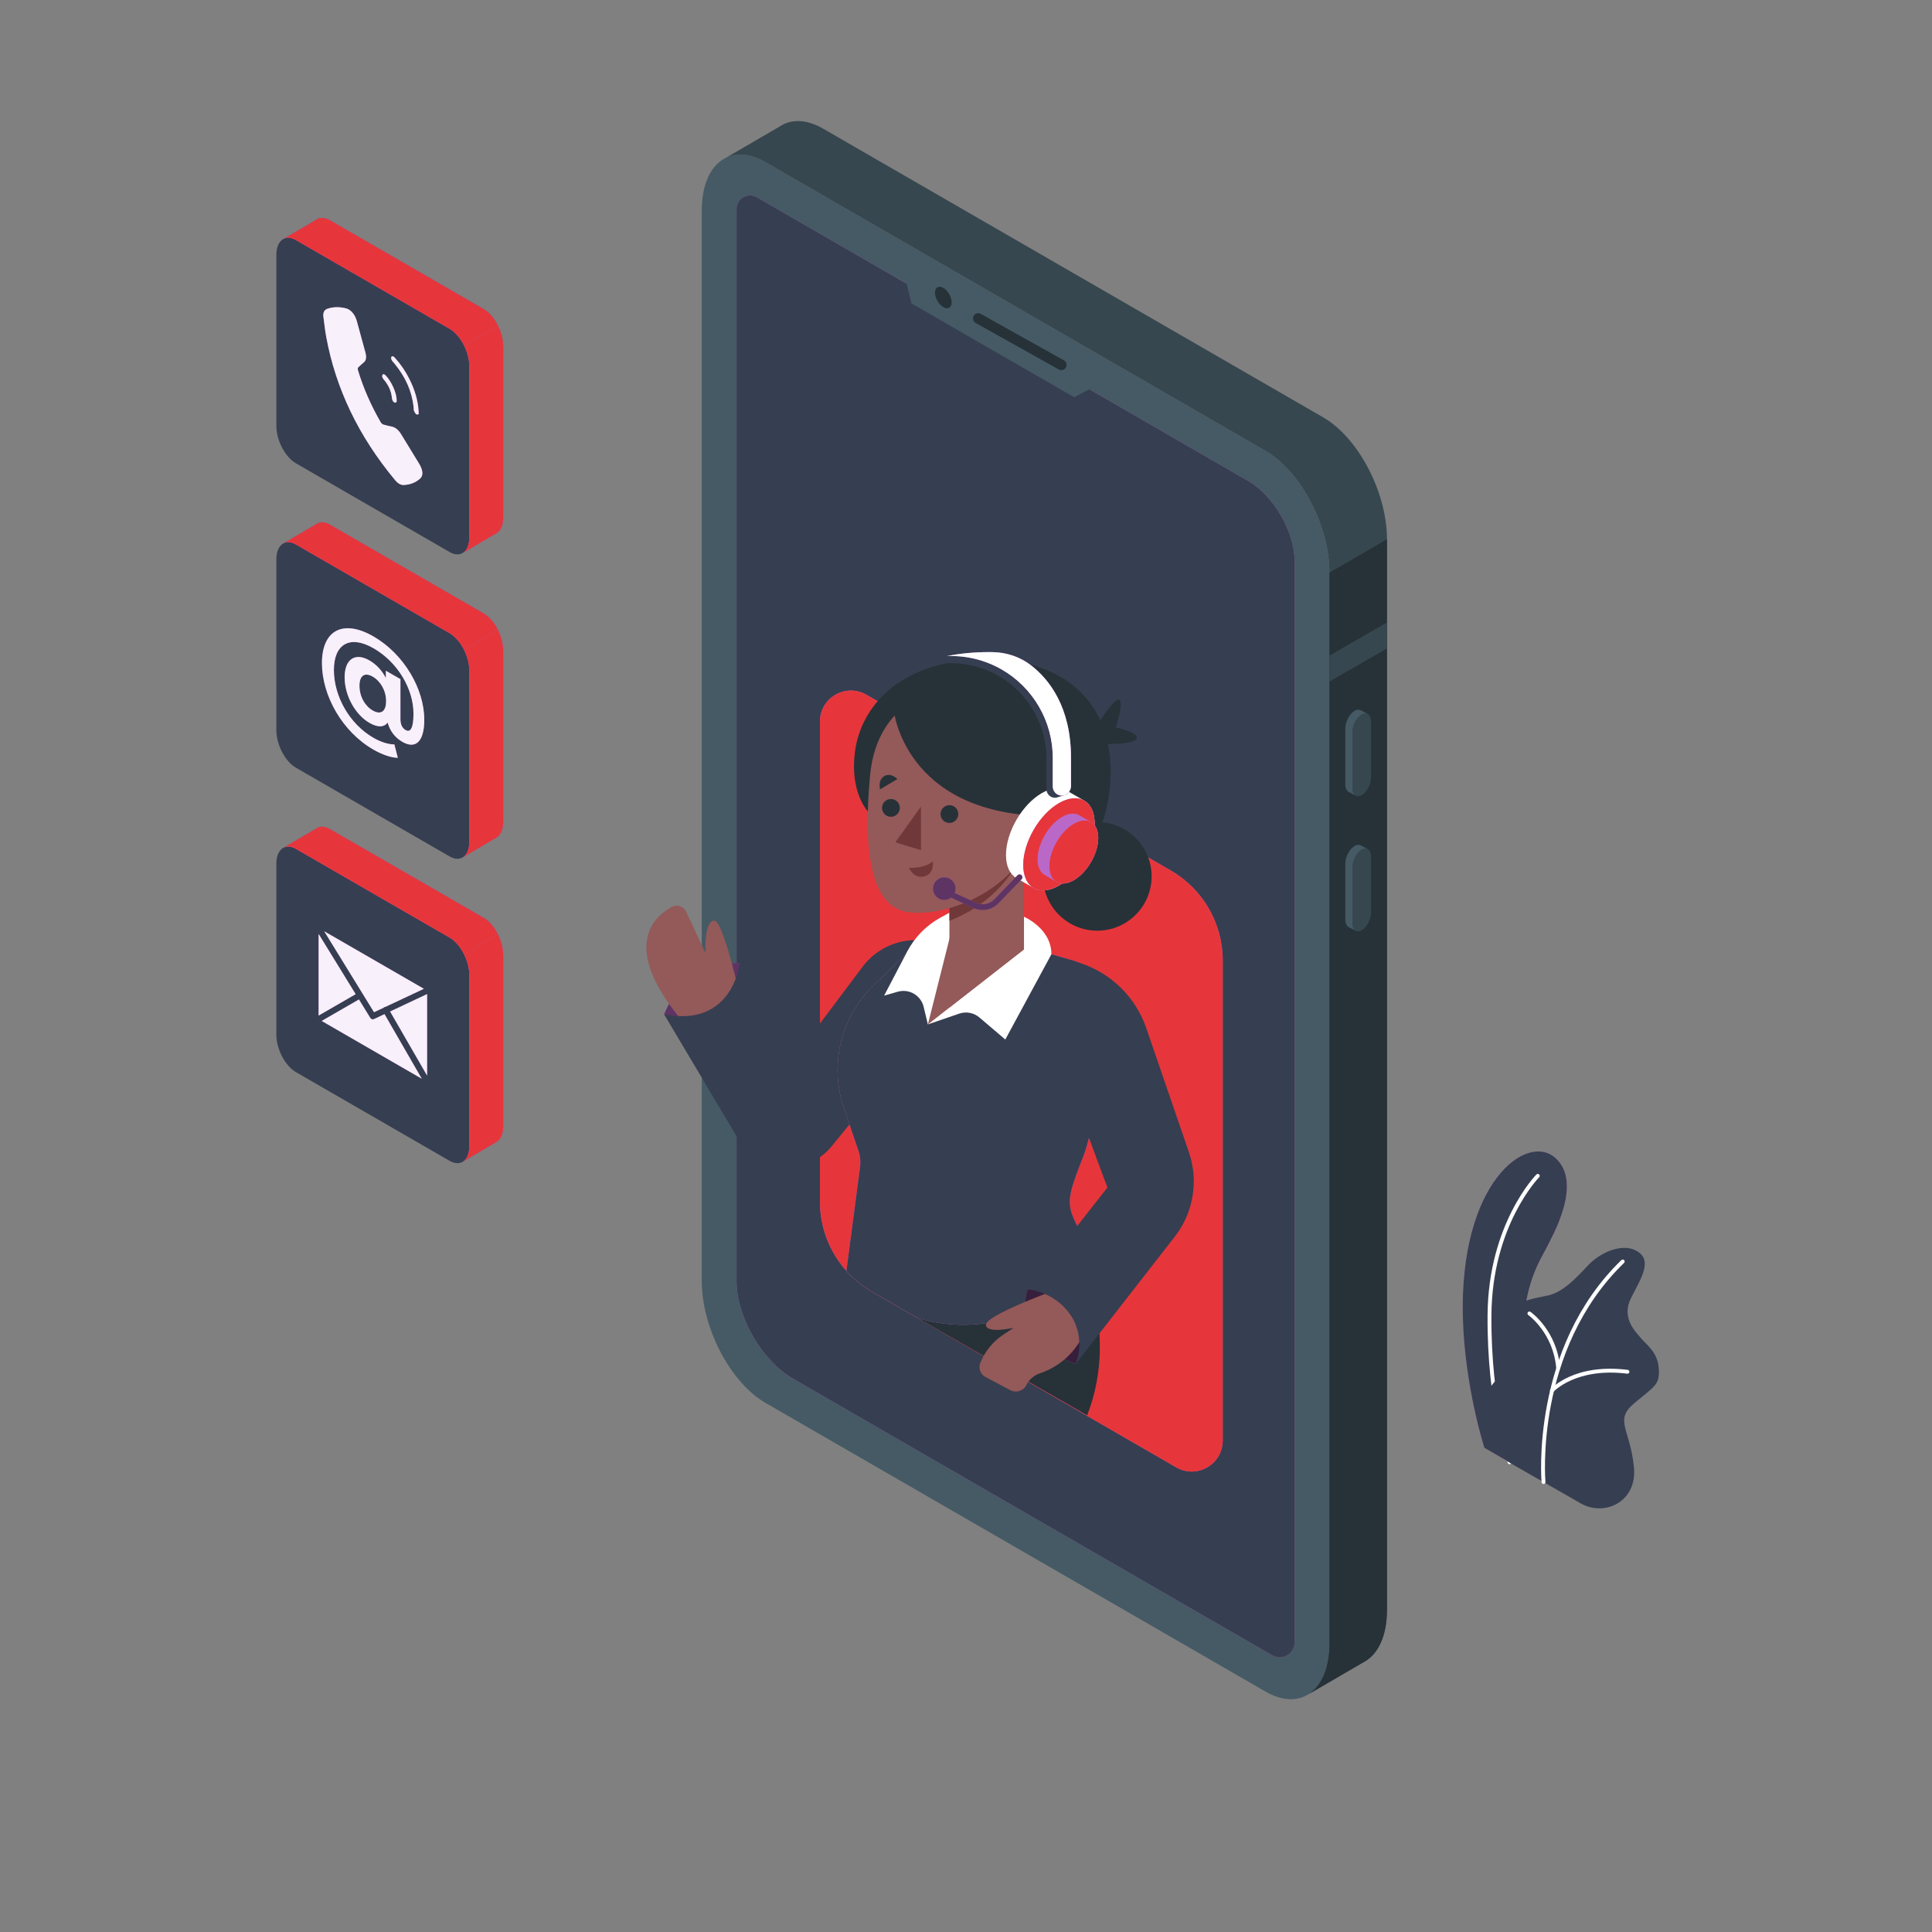 <?xml version="1.0" encoding="utf-8"?>
<!-- Generator: Adobe Illustrator 27.6.1, SVG Export Plug-In . SVG Version: 6.00 Build 0)  -->
<svg version="1.1" xmlns="http://www.w3.org/2000/svg" xmlns:xlink="http://www.w3.org/1999/xlink" x="0px" y="0px"
	 viewBox="0 0 500 500" style="enable-background:new 0 0 500 500;" xml:space="preserve">
<rect x="0" y="0" width="500" height="500" fill="#808080" stroke="none"/>
<style type="text/css">
	.st0{fill:#BA68C8;}
	.st1{fill:#363E51;}
	.st2{fill:#FFFFFF;}
	.st3{fill:#455A64;}
	.st4{fill:#37474F;}
	.st5{fill:#263238;}
	.st6{fill:#E6363B;}
	.st7{opacity:0.5;}
	.st8{fill:#945959;}
	.st9{fill:#703838;}
	.st10{opacity:0.7;}
	.st11{opacity:0.9;}
</style>
<g id="Floor">
</g>
<g id="Shadows">
</g>
<g id="Plants">
	<g>
		<g>
			<path class="st0" d="M384.16,374.7l14.01,8.05c0,0-7.15-22.47-3.34-45.13c1.44-8.55,4.53-12.81,5.61-15.1
				c1.09-2.29,9.45-16.44,2-22.92c-7.44-6.48-24.78,6.55-23.85,41.41C379.07,358.92,384.16,374.7,384.16,374.7z"/>
			<path class="st1" d="M384.16,374.7l14.01,8.05c0,0-7.15-22.47-3.34-45.13c1.44-8.55,4.53-12.81,5.61-15.1
				c1.09-2.29,9.45-16.44,2-22.92c-7.44-6.48-24.78,6.55-23.85,41.41C379.07,358.92,384.16,374.7,384.16,374.7z"/>
			<path class="st2" d="M390.67,378.94c-0.2,0-0.39-0.12-0.47-0.33c-0.05-0.15-5.4-14.77-5.22-38.27
				c0.17-23.62,12.51-36.26,12.64-36.38c0.2-0.2,0.51-0.2,0.71,0c0.2,0.19,0.2,0.51,0,0.71c-0.12,0.12-12.18,12.5-12.35,35.68
				c-0.17,23.31,5.11,37.77,5.16,37.92c0.1,0.26-0.04,0.55-0.29,0.64C390.79,378.93,390.73,378.94,390.67,378.94z"/>
		</g>
		<g>
			<path class="st1" d="M390,378.14l19.14,10.96c4.15,2.37,9.57,1.35,12.22-2.63c1.1-1.64,1.77-3.81,1.51-6.65
				c-0.92-9.94-5.24-12.23,0.06-16.66c5.29-4.43,6.67-4.74,6.36-9.02c-0.31-4.28-3.21-6.12-4.59-7.8c-1.38-1.68-5.2-5.2-2.6-10.4
				c2.6-5.2,6.14-10.23,0.76-12.54c-3.21-1.38-8.56,0.46-12.08,4.28c-3.52,3.82-6.42,6.57-9.78,7.49
				c-3.36,0.92-10.4,1.07-10.09,6.88c0.31,5.81,1.84,7.8,0.46,10.4C388.77,357.35,377.46,360.1,390,378.14z"/>
			<path class="st2" d="M399.46,384.06c-0.25,0-0.47-0.19-0.5-0.45c-0.03-0.34-2.94-34.66,20.65-57.5c0.2-0.19,0.51-0.19,0.71,0.01
				c0.19,0.2,0.19,0.52-0.01,0.71c-23.26,22.51-20.38,56.35-20.35,56.69c0.03,0.27-0.18,0.52-0.45,0.54
				C399.49,384.06,399.48,384.06,399.46,384.06z"/>
			<path class="st2" d="M403.25,354.52c-0.26,0-0.47-0.2-0.5-0.46c-0.78-9.11-7.17-13.69-7.23-13.73c-0.23-0.16-0.28-0.47-0.12-0.7
				c0.16-0.23,0.47-0.28,0.7-0.12c0.28,0.2,6.83,4.9,7.65,14.47c0.02,0.28-0.18,0.52-0.45,0.54
				C403.28,354.52,403.26,354.52,403.25,354.52z"/>
			<path class="st2" d="M401.62,360.41c-0.12,0-0.24-0.04-0.33-0.12c-0.21-0.18-0.23-0.5-0.05-0.7c0.24-0.28,6.15-6.8,20.01-5.07
				c0.27,0.03,0.47,0.28,0.43,0.56c-0.03,0.27-0.29,0.46-0.56,0.43c-13.3-1.67-19.07,4.67-19.13,4.73
				C401.89,360.35,401.75,360.41,401.62,360.41z"/>
		</g>
	</g>
</g>
<g id="Device">
	<g>
		<path class="st3" d="M327.52,437.78l-129.37-74.69c-9.13-5.27-16.53-19.41-16.53-31.58V54.49c0-12.17,7.4-17.76,16.53-12.49
			l129.37,74.69c9.13,5.27,16.53,19.41,16.53,31.58v277.02C344.05,437.45,336.65,443.05,327.52,437.78z"/>
		<path class="st4" d="M342.42,108L213.05,33.31c-3.9-2.25-7.49-2.51-10.31-1.13v0l0,0c-0.35,0.17-0.68,0.37-1.01,0.59l-14.49,8.43
			c2.91-1.74,6.73-1.62,10.92,0.8l129.37,74.69c9.13,5.27,16.53,19.41,16.53,31.58v277.02c0,6.43-2.07,11.03-5.37,13.15l14.3-8.33
			l0,0c3.64-1.94,5.96-6.69,5.96-13.5V139.58C358.95,127.41,351.55,113.27,342.42,108z"/>
		<path class="st5" d="M344.05,148.27v277.02c0,6.43-2.07,11.03-5.37,13.15l14.3-8.33l0,0c3.64-1.94,5.96-6.69,5.96-13.5V139.58
			c0-0.01,0-0.01,0-0.02l-14.9,8.65C344.05,148.23,344.05,148.25,344.05,148.27z"/>
		<polygon class="st4" points="358.95,161.09 344.05,169.69 344.05,176.4 358.95,167.8 		"/>
		<g>
			<path class="st4" d="M352.42,205.78L352.42,205.78c-1.33,0.77-2.41-0.05-2.41-1.82v-14.45c0-1.78,1.08-3.84,2.41-4.61l0,0
				c1.33-0.77,2.41,0.05,2.41,1.82v14.45C354.83,202.95,353.75,205.01,352.42,205.78z"/>
			<path class="st3" d="M350.01,203.96v-14.45c0-1.78,1.08-3.84,2.41-4.61c0.58-0.34,1.11-0.35,1.52-0.14l0-0.02l-1.8-0.93l0,0.02
				c-0.42-0.24-0.96-0.23-1.56,0.12c-1.33,0.77-2.41,2.83-2.41,4.61V203c0,0.96,0.32,1.62,0.82,1.93l0,0.01l1.89,0.99l0-0.02
				C350.35,205.62,350.01,204.95,350.01,203.96z"/>
		</g>
		<g>
			<path class="st4" d="M352.42,240.75L352.42,240.75c-1.33,0.77-2.41-0.05-2.41-1.82v-14.45c0-1.78,1.08-3.84,2.41-4.61l0,0
				c1.33-0.77,2.41,0.05,2.41,1.82v14.45C354.83,237.92,353.75,239.99,352.42,240.75z"/>
			<path class="st3" d="M350.01,238.93v-14.45c0-1.78,1.08-3.84,2.41-4.61c0.58-0.33,1.11-0.35,1.52-0.14l0-0.02l-1.8-0.93l0,0.02
				c-0.42-0.24-0.96-0.23-1.56,0.12c-1.33,0.77-2.41,2.83-2.41,4.61v14.45c0,0.96,0.32,1.62,0.82,1.93l0,0.01l1.89,0.99l0-0.02
				C350.35,240.6,350.01,239.92,350.01,238.93z"/>
		</g>
		<path class="st0" d="M323.03,124.48L195.88,51.06c-2.34-1.35-5.26,0.34-5.26,3.04v277.42c0,9.26,6.56,20.63,14.59,25.26
			l124.05,71.62c2.57,1.49,5.79-0.37,5.79-3.34V145.31C335.06,137.67,329.64,128.3,323.03,124.48z"/>
		<path class="st1" d="M323.03,124.48L195.88,51.06c-2.34-1.35-5.26,0.34-5.26,3.04v277.42c0,9.26,6.56,20.63,14.59,25.26
			l124.05,71.62c2.57,1.49,5.79-0.37,5.79-3.34V145.31C335.06,137.67,329.64,128.3,323.03,124.48z"/>
		<polygon class="st3" points="233.9,70.23 235.87,78.52 278.01,102.82 285.29,98.94 		"/>
		<g>
			<path class="st5" d="M246.29,78.24c0,1.38-0.97,1.93-2.16,1.25c-1.19-0.69-2.16-2.36-2.16-3.74c0-1.38,0.97-1.93,2.16-1.25
				C245.32,75.19,246.29,76.87,246.29,78.24z"/>
			<path class="st5" d="M274.68,95.79c-0.22,0-0.45-0.06-0.66-0.17L252.5,83.59c-0.65-0.36-0.88-1.19-0.52-1.84
				c0.36-0.65,1.19-0.88,1.84-0.52l21.52,12.03c0.65,0.36,0.88,1.19,0.52,1.84C275.61,95.54,275.15,95.79,274.68,95.79z"/>
		</g>
	</g>
</g>
<g id="Speech_bubble">
</g>
<g id="Character">
	<g>
		<g>
			<path class="st0" d="M316.44,248.56v124.25c0,6.17-6.68,10.03-12.03,6.94l-66.92-38.64l-11.85-6.84
				c-2.5-1.44-4.72-3.26-6.59-5.36c-4.34-4.85-6.85-11.2-6.85-17.91V186.74c0-6.17,6.67-10.02,12.03-6.94l78.77,45.49
				C311.31,230.09,316.44,238.96,316.44,248.56z"/>
			<path class="st6" d="M316.44,248.56v124.25c0,6.17-6.68,10.03-12.03,6.94l-66.92-38.64l-11.85-6.84
				c-2.5-1.44-4.72-3.26-6.59-5.36c-4.34-4.85-6.85-11.2-6.85-17.91V186.74c0-6.17,6.67-10.02,12.03-6.94l78.77,45.49
				C311.31,230.09,316.44,238.96,316.44,248.56z"/>
			<g>
				<path class="st5" d="M277.89,322.08c0,0,12.53,20.78,3.47,44.21l-43.88-25.18L277.89,322.08z"/>
				<g>
					
						<ellipse transform="matrix(0.122 -0.993 0.993 0.122 23.94 481.046)" class="st5" cx="283.92" cy="226.99" rx="14.05" ry="14.05"/>
					<g>
						<path class="st5" d="M283.99,187.59c0,0,4.31-7.03,5.64-6.49c1.32,0.54-0.86,7.18-0.86,7.18s6.52,1.36,5.3,2.98
							c-1.22,1.63-9.18,1.25-9.18,1.25L283.99,187.59z"/>
						<path class="st5" d="M287.02,205.63c-3.03,22.54-22,22.54-22,22.54l-39.82-17.52c0,0-3-2.63-3.92-8.68
							c-0.32-2.07-0.39-4.55-0.01-7.46c0-0.02,0.01-0.05,0.01-0.07c1.27-9.48,8.36-19.67,23.8-22.8c3.08-0.64,6.5-0.98,10.27-0.98
							c1.72,0,3.38,0.08,4.97,0.25c12.05,1.17,20.41,6.78,24.42,15.48c0.88,1.91,1.54,3.96,1.98,6.15
							C287.55,196.5,287.66,200.88,287.02,205.63z"/>
					</g>
				</g>
				<g>
					<path class="st0" d="M191.45,249.23c0,0-14.13-0.48-19.58,13.29c0,0,6.01,4.05,13.88,0.02
						C193.62,258.5,191.45,249.23,191.45,249.23z"/>
					<path class="st7" d="M191.45,249.23c0,0-14.13-0.48-19.58,13.29c0,0,6.01,4.05,13.88,0.02
						C193.62,258.5,191.45,249.23,191.45,249.23z"/>
					<path class="st8" d="M191.05,255.86c0,0-3.99-17.37-6.1-17.59c-2.22-0.23-2.52,5.3-2.35,8.41l-5.04-10.75
						c-0.66-1.42-2.39-1.97-3.76-1.21c-5.01,2.75-13.77,11.11,4.72,31.78L191.05,255.86z"/>
					<path class="st1" d="M242.25,243.84l-2.98-0.39c-6.16-0.82-12.28,1.75-16.01,6.72l-17.85,23.76l-13.96-24.71
						c0,0-1.69,16.8-19.58,13.29l19.22,32.33c5.25,8.83,17.69,9.75,24.18,1.77l16.44-20.21L242.25,243.84z"/>
				</g>
				<path class="st0" d="M280.35,299.29c-4,10.14-4.44,12.12-1.95,17.19c2.47,5.06,4.02,11.64,4.02,11.64s-18.54,20.78-44.93,12.99
					l-11.85-6.84c-2.5-1.44-4.72-3.26-6.59-5.36l3.54-26.87c0.18-1.42,0.04-2.87-0.42-4.22l-3.78-11.1
					c-3.77-11.08-0.86-23.34,7.52-31.52l12.74-12.45l33.46,4.22l4.97,1.43c6.76,1.94,11.07,8.57,10.11,15.54
					C285.54,275.8,282.86,292.92,280.35,299.29z"/>
				<path class="st1" d="M280.35,299.29c-4,10.14-4.44,12.12-1.95,17.19c2.47,5.06,4.02,11.64,4.02,11.64s-18.54,20.78-44.93,12.99
					l-11.85-6.84c-2.5-1.44-4.72-3.26-6.59-5.36l3.54-26.87c0.18-1.42,0.04-2.87-0.42-4.22l-3.78-11.1
					c-3.77-11.08-0.86-23.34,7.52-31.52l12.74-12.45l33.46,4.22l4.97,1.43c6.76,1.94,11.07,8.57,10.11,15.54
					C285.54,275.8,282.86,292.92,280.35,299.29z"/>
				<path class="st2" d="M260.17,269.03l-6.7-5.71c-1.45-1.23-3.44-1.61-5.24-0.99l-8.1,2.78l-1.09-4.54
					c-0.72-2.98-3.77-4.76-6.72-3.91l-3.51,1.01l5.95-11.38c1.94-3.71,4.92-6.76,8.58-8.78l2.33-1.28l19.25,0.99
					c0,0,7.18,2.97,7.18,9.75L260.17,269.03"/>
				<g>
					<g>
						<polygon class="st8" points="265.01,245.72 245.71,260.76 245.71,212.87 265.01,212.87 						"/>
					</g>
					<polygon class="st8" points="246.01,241.77 240.14,265.12 264.93,245.72 					"/>
				</g>
				<path class="st9" d="M245.71,238.3c7.43-2.87,15.19-8.62,19.31-18.36v-7.07h-19.31V238.3z"/>
				<path class="st8" d="M249.87,177.38c-7.32,0-22.89,4.08-24.69,23.24c-1.8,19.16-0.06,34.02,9.82,35.45
					c9.89,1.42,32.84-5.73,35.91-30.53C274,180.73,257.02,177.38,249.87,177.38z"/>
				<polygon class="st9" points="238.35,208.73 238.35,220.02 231.73,217.99 				"/>
				<g>
					<circle class="st5" cx="245.71" cy="210.68" r="2.3"/>
					<path class="st5" d="M232.87,209.08c0,1.27-1.03,2.3-2.3,2.3c-1.27,0-2.3-1.03-2.3-2.3c0-1.27,1.03-2.3,2.3-2.3
						C231.84,206.77,232.87,207.8,232.87,209.08z"/>
					<path class="st5" d="M227.76,204.28l4.5-2.67c0,0-1.73-1.79-3.45-0.72C227.1,201.97,227.76,204.28,227.76,204.28z"/>
				</g>
				<path class="st9" d="M235.24,224.6c0,0,3.65,0.33,6.2-1.66c0,0,0.42,3.26-2.31,3.89C236.39,227.46,235.24,224.6,235.24,224.6z"
					/>
				<path class="st5" d="M231.31,183.9c0,0,2.75,26.45,38.72,27.28c0,0,10.87-26.29-10.61-34.83
					C237.94,167.81,231.31,183.9,231.31,183.9z"/>
				<g>
					<g>
						<path class="st2" d="M280.62,207.22L280.62,207.22l-0.02-0.01c-0.01,0-0.01-0.01-0.02-0.01l-4.42-2.55l0,0
							c-1.67-0.99-4-0.86-6.57,0.62c-5.1,2.95-9.24,10.11-9.24,16c0,2.95,1.04,5.02,2.71,5.98l0,0l4.34,2.49
							c0.08,0.05,0.17,0.1,0.25,0.15l0.15,0.08l0.01-0.01c1.64,0.8,3.83,0.61,6.24-0.78c5.1-2.95,9.24-10.11,9.24-16
							C283.3,210.25,282.27,208.19,280.62,207.22z"/>
						
							<ellipse transform="matrix(0.5 -0.866 0.866 0.5 -52.209 346.597)" class="st0" cx="274.06" cy="218.51" rx="13.06" ry="7.54"/>
						
							<ellipse transform="matrix(0.5 -0.866 0.866 0.5 -52.209 346.597)" class="st6" cx="274.06" cy="218.51" rx="13.06" ry="7.54"/>
						<path class="st0" d="M282.39,212.77L282.39,212.77l-0.01-0.01c0,0-0.01,0-0.01-0.01l-3.03-1.75l0,0
							c-1.15-0.68-2.73-0.59-4.49,0.43c-3.49,2.02-6.32,6.92-6.32,10.95c0,2.02,0.71,3.43,1.86,4.09l0,0l2.97,1.71
							c0.06,0.04,0.11,0.07,0.17,0.1l0.1,0.06l0-0.01c1.13,0.54,2.62,0.42,4.27-0.54c3.49-2.02,6.32-6.92,6.32-10.95
							C284.23,214.84,283.53,213.43,282.39,212.77z"/>
						<path class="st0" d="M284.23,216.85c0,4.03-2.83,8.93-6.32,10.95c-3.49,2.02-6.32,0.38-6.32-3.65c0-4.03,2.83-8.93,6.32-10.95
							C281.4,211.18,284.23,212.81,284.23,216.85z"/>
						<path class="st6" d="M284.23,216.85c0,4.03-2.83,8.93-6.32,10.95c-3.49,2.02-6.32,0.38-6.32-3.65c0-4.03,2.83-8.93,6.32-10.95
							C281.4,211.18,284.23,212.81,284.23,216.85z"/>
					</g>
					<path class="st1" d="M266.89,172.22c-2.85-2.23-6.38-3.41-10-3.46c-0.29,0-0.58-0.01-0.87-0.01c-4.01,0-7.65,0.37-10.93,1.04
						c0.66-0.03,1.32-0.02,1.97,0h-1.97v1.85h1.86c3.98,0.14,7.93,1.23,11.49,3.28c7.64,4.41,12.38,12.63,12.38,21.45v7.87
						c0,1.31,1.12,2.35,2.45,2.21c0.08-0.01,0.15-0.03,0.23-0.05l1.97-0.61l0,0c-0.13,0.04-0.27,0.07-0.41,0.09
						c1.23-0.13,2.12-1.25,2.12-2.49v-7.3C277.17,182.89,271.46,175.79,266.89,172.22z"/>
					<g>
						<path class="st0" d="M254.3,235.51c-0.81,0-1.63-0.17-2.39-0.53l-6.25-2.89c-0.37-0.17-0.54-0.62-0.36-0.99
							c0.17-0.37,0.62-0.53,0.99-0.36l6.25,2.89c1.63,0.76,3.57,0.39,4.82-0.91l5.96-6.2c0.29-0.3,0.76-0.31,1.05-0.02
							c0.3,0.29,0.31,0.76,0.02,1.05l-5.96,6.2C257.32,234.91,255.82,235.51,254.3,235.51z"/>
						<path class="st7" d="M254.3,235.51c-0.81,0-1.63-0.17-2.39-0.53l-6.25-2.89c-0.37-0.17-0.54-0.62-0.36-0.99
							c0.17-0.37,0.62-0.53,0.99-0.36l6.25,2.89c1.63,0.76,3.57,0.39,4.82-0.91l5.96-6.2c0.29-0.3,0.76-0.31,1.05-0.02
							c0.3,0.29,0.31,0.76,0.02,1.05l-5.96,6.2C257.32,234.91,255.82,235.51,254.3,235.51z"/>
						<path class="st0" d="M247.3,229.98c0,1.61-1.31,2.92-2.92,2.92s-2.92-1.31-2.92-2.92c0-1.61,1.31-2.92,2.92-2.92
							S247.3,228.36,247.3,229.98z"/>
						<path class="st7" d="M247.3,229.98c0,1.61-1.31,2.92-2.92,2.92s-2.92-1.31-2.92-2.92c0-1.61,1.31-2.92,2.92-2.92
							S247.3,228.36,247.3,229.98z"/>
					</g>
					<path class="st0" d="M277.17,196.1v7.3c0,1.24-0.89,2.36-2.12,2.49c-1.41,0.15-2.6-0.96-2.6-2.35v-7.44
						c0-9.38-5.05-18.12-13.17-22.81c-4.37-2.52-9.31-3.69-14.19-3.49c3.28-0.68,6.91-1.04,10.93-1.04c0.29,0,0.58,0,0.87,0.01
						c3.62,0.05,7.15,1.23,10,3.46C271.46,175.79,277.17,182.89,277.17,196.1z"/>
					<path class="st2" d="M277.17,196.1v7.3c0,1.24-0.89,2.36-2.12,2.49c-1.41,0.15-2.6-0.96-2.6-2.35v-7.44
						c0-9.38-5.05-18.12-13.17-22.81c-4.37-2.52-9.31-3.69-14.19-3.49c3.28-0.68,6.91-1.04,10.93-1.04c0.29,0,0.58,0,0.87,0.01
						c3.62,0.05,7.15,1.23,10,3.46C271.46,175.79,277.17,182.89,277.17,196.1z"/>
				</g>
				<path class="st0" d="M265.93,333.67c0,0-4.84,13.35,12.46,19.31c0,0,5.65-8.29,0-15.08S265.93,333.67,265.93,333.67z"/>
				<path class="st10" d="M265.93,333.67c0,0-4.84,13.35,12.46,19.31c0,0,5.65-8.29,0-15.08S265.93,333.67,265.93,333.67z"/>
				<path class="st8" d="M271.97,334.28c0,0-16.89,6.2-16.81,8.59c0.09,2.39,7.18,0.77,7.18,0.77l-2.59,1.7
					c-2.73,1.78-4.84,4.36-6.05,7.38v0c-0.55,1.38,0.02,2.95,1.34,3.65l6.42,3.4c1.53,0.81,3.42,0.2,4.19-1.35l0,0
					c0.71-1.44,1.99-2.51,3.51-3.02c3.49-1.16,9.97-4.51,12.61-13.64L271.97,334.28z"/>
				<path class="st1" d="M277.07,248.41c0,0-8.99,5.02-4.22,20.18c4.77,15.17,13.76,38.73,13.76,38.73l-20.68,26.35
					c0,0,6.92,0.46,11.11,6.63c4.19,6.17,1.35,12.68,1.35,12.68l25.66-32.96c4.82-6.2,6.19-14.41,3.64-21.83l-11.04-32.12
					c-2.73-7.95-9.03-14.17-17.01-16.81L277.07,248.41z"/>
			</g>
		</g>
	</g>
</g>
<g id="Icons">
	<g>
		<g>
			<g>
				<path class="st1" d="M125.15,158.74l-39.77-22.96c-1.2-0.69-2.3-0.77-3.17-0.35v0l0,0c-0.11,0.05-0.21,0.11-0.31,0.18
					l-8.65,5.07c0.02-0.01,0.04-0.02,0.05-0.03c-1.09,0.62-1.78,2.06-1.78,4.11v44.22c0,3.74,2.27,8.09,5.08,9.71l39.77,22.96
					c1.36,0.78,2.59,0.78,3.5,0.15c-0.02,0.02-0.04,0.04-0.07,0.05l8.59-5.04l0,0c1.12-0.6,1.83-2.06,1.83-4.15v-44.22
					C130.23,164.71,127.96,160.36,125.15,158.74z"/>
				<path class="st0" d="M128.81,162.93c-0.92-1.81-2.22-3.36-3.66-4.19l-39.77-22.96c-1.2-0.69-2.3-0.77-3.17-0.35v0l0,0
					c-0.11,0.05-0.21,0.11-0.31,0.18l-8.65,5.07c0.9-0.54,2.07-0.5,3.36,0.25l39.77,22.96c1.49,0.86,2.82,2.49,3.75,4.38l0,0
					L128.81,162.93z"/>
				<path class="st0" d="M121.46,217.82c0,1.98-0.64,3.39-1.65,4.04l8.59-5.04l0,0c1.12-0.6,1.83-2.06,1.83-4.15v-44.22
					c0-1.82-0.54-3.79-1.42-5.52l-8.68,5.34l0,0c0.82,1.68,1.33,3.57,1.33,5.32V217.82z"/>
				<path class="st6" d="M128.81,162.93c-0.92-1.81-2.22-3.36-3.66-4.19l-39.77-22.96c-1.2-0.69-2.3-0.77-3.17-0.35v0l0,0
					c-0.11,0.05-0.21,0.11-0.31,0.18l-8.65,5.07c0.9-0.54,2.07-0.5,3.36,0.25l39.77,22.96c1.49,0.86,2.82,2.49,3.75,4.38l0,0
					L128.81,162.93z"/>
				<path class="st6" d="M121.46,217.82c0,1.98-0.64,3.39-1.65,4.04l8.59-5.04l0,0c1.12-0.6,1.83-2.06,1.83-4.15v-44.22
					c0-1.82-0.54-3.79-1.42-5.52l-8.68,5.34l0,0c0.82,1.68,1.33,3.57,1.33,5.32V217.82z"/>
			</g>
			<g>
				<path class="st0" d="M109.8,186.27c0,5.72-2.27,7.68-5.68,5.71c-1.88-1.09-3.21-2.81-3.79-4.97c-0.97,1.23-2.55,1.31-4.74,0.05
					c-3.57-2.06-6.4-6.96-6.4-11.78c0-4.8,2.8-6.44,6.4-4.37c1.83,1.06,3.27,2.62,4.27,4.57v-1.89l3.77,2.17v10.36
					c0,1.54,0.58,2.38,1.33,2.81c1.27,0.74,2.05-0.51,2.05-4.22c0-6.49-4.15-13.37-10.3-16.92c-6.18-3.57-10.3-1.09-10.3,5.6
					c0,6.81,4.04,13.98,10.19,17.53c1.74,1.01,3.71,1.73,5.46,1.74l0.89,3.45c-1.69,0.02-4.15-0.86-6.34-2.13
					c-8.01-4.62-13.29-13.94-13.29-22.39c0-8.35,5.35-11.5,13.4-6.84C104.49,169.26,109.8,178.25,109.8,186.27z M99.92,181.46
					c0-2.78-1.47-5.2-3.46-6.35c-2.02-1.17-3.43-0.35-3.43,2.37c0,2.75,1.41,5.23,3.43,6.4C98.45,185.03,99.92,184.27,99.92,181.46z
					"/>
			</g>
			<g class="st11">
				<path class="st2" d="M109.8,186.27c0,5.72-2.27,7.68-5.68,5.71c-1.88-1.09-3.21-2.81-3.79-4.97c-0.97,1.23-2.55,1.31-4.74,0.05
					c-3.57-2.06-6.4-6.96-6.4-11.78c0-4.8,2.8-6.44,6.4-4.37c1.83,1.06,3.27,2.62,4.27,4.57v-1.89l3.77,2.17v10.36
					c0,1.54,0.58,2.38,1.33,2.81c1.27,0.74,2.05-0.51,2.05-4.22c0-6.49-4.15-13.37-10.3-16.92c-6.18-3.57-10.3-1.09-10.3,5.6
					c0,6.81,4.04,13.98,10.19,17.53c1.74,1.01,3.71,1.73,5.46,1.74l0.89,3.45c-1.69,0.02-4.15-0.86-6.34-2.13
					c-8.01-4.62-13.29-13.94-13.29-22.39c0-8.35,5.35-11.5,13.4-6.84C104.49,169.26,109.8,178.25,109.8,186.27z M99.92,181.46
					c0-2.78-1.47-5.2-3.46-6.35c-2.02-1.17-3.43-0.35-3.43,2.37c0,2.75,1.41,5.23,3.43,6.4C98.45,185.03,99.92,184.27,99.92,181.46z
					"/>
			</g>
		</g>
		<g>
			<g>
				<path class="st1" d="M125.15,237.52l-39.77-22.96c-1.2-0.69-2.3-0.77-3.17-0.35l0,0l0,0c-0.11,0.05-0.21,0.11-0.31,0.18
					l-8.65,5.07c0.02-0.01,0.04-0.02,0.05-0.03c-1.09,0.62-1.78,2.06-1.78,4.11v44.22c0,3.74,2.27,8.09,5.08,9.71l39.77,22.96
					c1.36,0.78,2.59,0.78,3.5,0.15c-0.02,0.02-0.04,0.04-0.07,0.05l8.59-5.04l0,0c1.12-0.6,1.83-2.06,1.83-4.15v-44.22
					C130.23,243.48,127.96,239.14,125.15,237.52z"/>
				<path class="st0" d="M128.81,241.71c-0.92-1.81-2.22-3.36-3.66-4.19l-39.77-22.96c-1.2-0.69-2.3-0.77-3.17-0.35l0,0l0,0
					c-0.11,0.05-0.21,0.11-0.31,0.18l-8.65,5.07c0.9-0.54,2.07-0.5,3.36,0.25l39.77,22.96c1.49,0.86,2.82,2.49,3.75,4.38l0,0
					L128.81,241.71z"/>
				<path class="st0" d="M121.46,296.59c0,1.98-0.64,3.39-1.65,4.04l8.59-5.04l0,0c1.12-0.6,1.83-2.06,1.83-4.15v-44.22
					c0-1.82-0.54-3.79-1.42-5.52l-8.68,5.34l0,0c0.82,1.68,1.33,3.57,1.33,5.32V296.59z"/>
				<path class="st6" d="M128.81,241.71c-0.92-1.81-2.22-3.36-3.66-4.19l-39.77-22.96c-1.2-0.69-2.3-0.77-3.17-0.35l0,0l0,0
					c-0.11,0.05-0.21,0.11-0.31,0.18l-8.65,5.07c0.9-0.54,2.07-0.5,3.36,0.25l39.77,22.96c1.49,0.86,2.82,2.49,3.75,4.38l0,0
					L128.81,241.71z"/>
				<path class="st6" d="M121.46,296.59c0,1.98-0.64,3.39-1.65,4.04l8.59-5.04l0,0c1.12-0.6,1.83-2.06,1.83-4.15v-44.22
					c0-1.82-0.54-3.79-1.42-5.52l-8.68,5.34l0,0c0.82,1.68,1.33,3.57,1.33,5.32V296.59z"/>
			</g>
			<g>
				<polygon class="st0" points="92.04,257.29 82.46,241.71 82.46,262.82 				"/>
				<polygon class="st0" points="100.96,261.78 110.53,278.35 110.53,257.27 				"/>
				<path class="st0" d="M83.91,241.02l9.85,16c0.04,0.04,0.08,0.08,0.11,0.13c0.02,0.04,0.03,0.08,0.04,0.12l2.89,4.69l2.48-1.17
					c0.04-0.04,0.08-0.08,0.13-0.11c0.1-0.06,0.21-0.09,0.32-0.1l9.96-4.68L83.91,241.02z"/>
				<path class="st0" d="M99.51,262.46l-2.67,1.26c-0.11,0.05-0.23,0.08-0.34,0.08c-0.27,0-0.53-0.14-0.68-0.38l-2.93-4.76
					l-9.63,5.56l25.89,14.95L99.51,262.46z"/>
			</g>
			<g class="st11">
				<polygon class="st2" points="92.04,257.29 82.46,241.71 82.46,262.82 				"/>
				<polygon class="st2" points="100.96,261.78 110.53,278.35 110.53,257.27 				"/>
				<path class="st2" d="M83.91,241.02l9.85,16c0.04,0.04,0.08,0.08,0.11,0.13c0.02,0.04,0.03,0.08,0.04,0.12l2.89,4.69l2.48-1.17
					c0.04-0.04,0.08-0.08,0.13-0.11c0.1-0.06,0.21-0.09,0.32-0.1l9.96-4.68L83.91,241.02z"/>
				<path class="st2" d="M99.51,262.46l-2.67,1.26c-0.11,0.05-0.23,0.08-0.34,0.08c-0.27,0-0.53-0.14-0.68-0.38l-2.93-4.76
					l-9.63,5.56l25.89,14.95L99.51,262.46z"/>
			</g>
		</g>
		<g>
			<g>
				<path class="st1" d="M125.15,79.96L85.38,57c-1.2-0.69-2.3-0.77-3.17-0.35v0l0,0c-0.11,0.05-0.21,0.11-0.31,0.18l-8.65,5.07
					c0.02-0.01,0.04-0.02,0.05-0.03c-1.09,0.62-1.78,2.06-1.78,4.11v44.22c0,3.74,2.27,8.09,5.08,9.71l39.77,22.96
					c1.36,0.78,2.59,0.78,3.5,0.15c-0.02,0.02-0.04,0.04-0.07,0.05l8.59-5.04l0,0c1.12-0.6,1.83-2.06,1.83-4.15V89.67
					C130.23,85.93,127.96,81.58,125.15,79.96z"/>
				<path class="st0" d="M128.81,84.16c-0.92-1.81-2.22-3.36-3.66-4.19L85.38,57c-1.2-0.69-2.3-0.77-3.17-0.35v0l0,0
					c-0.11,0.05-0.21,0.11-0.31,0.18l-8.65,5.07c0.9-0.54,2.07-0.5,3.36,0.25l39.77,22.96c1.49,0.86,2.82,2.49,3.75,4.38l0,0
					L128.81,84.16z"/>
				<path class="st0" d="M121.46,139.04c0,1.98-0.64,3.39-1.65,4.04l8.59-5.04l0,0c1.12-0.6,1.83-2.06,1.83-4.15V89.67
					c0-1.82-0.54-3.79-1.42-5.52l-8.68,5.34l0,0c0.82,1.68,1.33,3.57,1.33,5.32V139.04z"/>
				<path class="st6" d="M128.81,84.16c-0.92-1.81-2.22-3.36-3.66-4.19L85.38,57c-1.2-0.69-2.3-0.77-3.17-0.35v0l0,0
					c-0.11,0.05-0.21,0.11-0.31,0.18l-8.65,5.07c0.9-0.54,2.07-0.5,3.36,0.25l39.77,22.96c1.49,0.86,2.82,2.49,3.75,4.38l0,0
					L128.81,84.16z"/>
				<path class="st6" d="M121.46,139.04c0,1.98-0.64,3.39-1.65,4.04l8.59-5.04l0,0c1.12-0.6,1.83-2.06,1.83-4.15V89.67
					c0-1.82-0.54-3.79-1.42-5.52l-8.68,5.34l0,0c0.82,1.68,1.33,3.57,1.33,5.32V139.04z"/>
			</g>
			<g>
				<g>
					<path class="st0" d="M108.45,119.97c-1.53-2.51-3.07-5.02-4.6-7.53c-0.7-1.15-1.49-1.82-2.41-2.02
						c-0.74-0.16-1.49-0.32-2.24-0.55c-0.2-0.06-0.52-0.32-0.66-0.56c-2.55-4.42-4.54-8.95-5.93-13.6c-0.06-0.22-0.02-0.5,0.08-0.61
						c0.47-0.47,0.97-0.9,1.47-1.32c0.62-0.52,0.73-1.39,0.38-2.65c-0.74-2.67-1.45-5.34-2.19-8.01c-0.48-1.75-1.56-3.01-2.86-3.33
						c-1.81-0.44-3.45-0.38-4.9,0.18c-0.61,0.24-0.93,0.79-0.93,1.73c0.25,1.83,0.43,3.64,0.77,5.5
						c2.47,13.41,8.42,25.77,17.81,37.04c0.74,0.89,1.48,1.31,2.23,1.28c1.65-0.07,3.06-0.61,4.22-1.63
						C109.6,123.12,109.51,121.7,108.45,119.97z"/>
					<path class="st0" d="M108.33,106.37c-0.16-2.67-0.95-5.43-2.36-8.24c-1.02-2.04-2.27-3.87-3.75-5.51
						c-0.4-0.44-0.73-0.58-0.92-0.24c-0.19,0.34-0.01,0.8,0.38,1.23c0.13,0.15,0.26,0.3,0.39,0.45c2.9,3.52,4.56,7.29,4.98,11.33
						c0.03,0.31-0.02,0.61,0.09,0.91c0.12,0.32,0.37,0.75,0.59,0.91c0.21,0.15,0.44,0,0.62-0.01
						C108.34,106.79,108.35,106.58,108.33,106.37z"/>
					<path class="st0" d="M99.27,98.16c1.33,1.54,2.03,3.18,2.17,4.96c0.02,0.27,0.24,0.63,0.31,0.8c0.61,0.5,0.91,0.33,0.91-0.29
						c0-1.88-1.3-4.84-2.81-6.42c-0.38-0.39-0.69-0.51-0.87-0.18C98.81,97.34,98.94,97.77,99.27,98.16z"/>
				</g>
			</g>
			<g class="st11">
				<g>
					<path class="st2" d="M108.45,119.97c-1.53-2.51-3.07-5.02-4.6-7.53c-0.7-1.15-1.49-1.82-2.41-2.02
						c-0.74-0.16-1.49-0.32-2.24-0.55c-0.2-0.06-0.52-0.32-0.66-0.56c-2.55-4.42-4.54-8.95-5.93-13.6c-0.06-0.22-0.02-0.5,0.08-0.61
						c0.47-0.47,0.97-0.9,1.47-1.32c0.62-0.52,0.73-1.39,0.38-2.65c-0.74-2.67-1.45-5.34-2.19-8.01c-0.48-1.75-1.56-3.01-2.86-3.33
						c-1.81-0.44-3.45-0.38-4.9,0.18c-0.61,0.24-0.93,0.79-0.93,1.73c0.25,1.83,0.43,3.64,0.77,5.5
						c2.47,13.41,8.42,25.77,17.81,37.04c0.74,0.89,1.48,1.31,2.23,1.28c1.65-0.07,3.06-0.61,4.22-1.63
						C109.6,123.12,109.51,121.7,108.45,119.97z"/>
					<path class="st2" d="M108.33,106.37c-0.16-2.67-0.95-5.43-2.36-8.24c-1.02-2.04-2.27-3.87-3.75-5.51
						c-0.4-0.44-0.73-0.58-0.92-0.24c-0.19,0.34-0.01,0.8,0.38,1.23c0.13,0.15,0.26,0.3,0.39,0.45c2.9,3.52,4.56,7.29,4.98,11.33
						c0.03,0.31-0.02,0.61,0.09,0.91c0.12,0.32,0.37,0.75,0.59,0.91c0.21,0.15,0.44,0,0.62-0.01
						C108.34,106.79,108.35,106.58,108.33,106.37z"/>
					<path class="st2" d="M99.27,98.16c1.33,1.54,2.03,3.18,2.17,4.96c0.02,0.27,0.24,0.63,0.31,0.8c0.61,0.5,0.91,0.33,0.91-0.29
						c0-1.88-1.3-4.84-2.81-6.42c-0.38-0.39-0.69-0.51-0.87-0.18C98.81,97.34,98.94,97.77,99.27,98.16z"/>
				</g>
			</g>
		</g>
	</g>
</g>
<g id="Clouds">
</g>
</svg>
